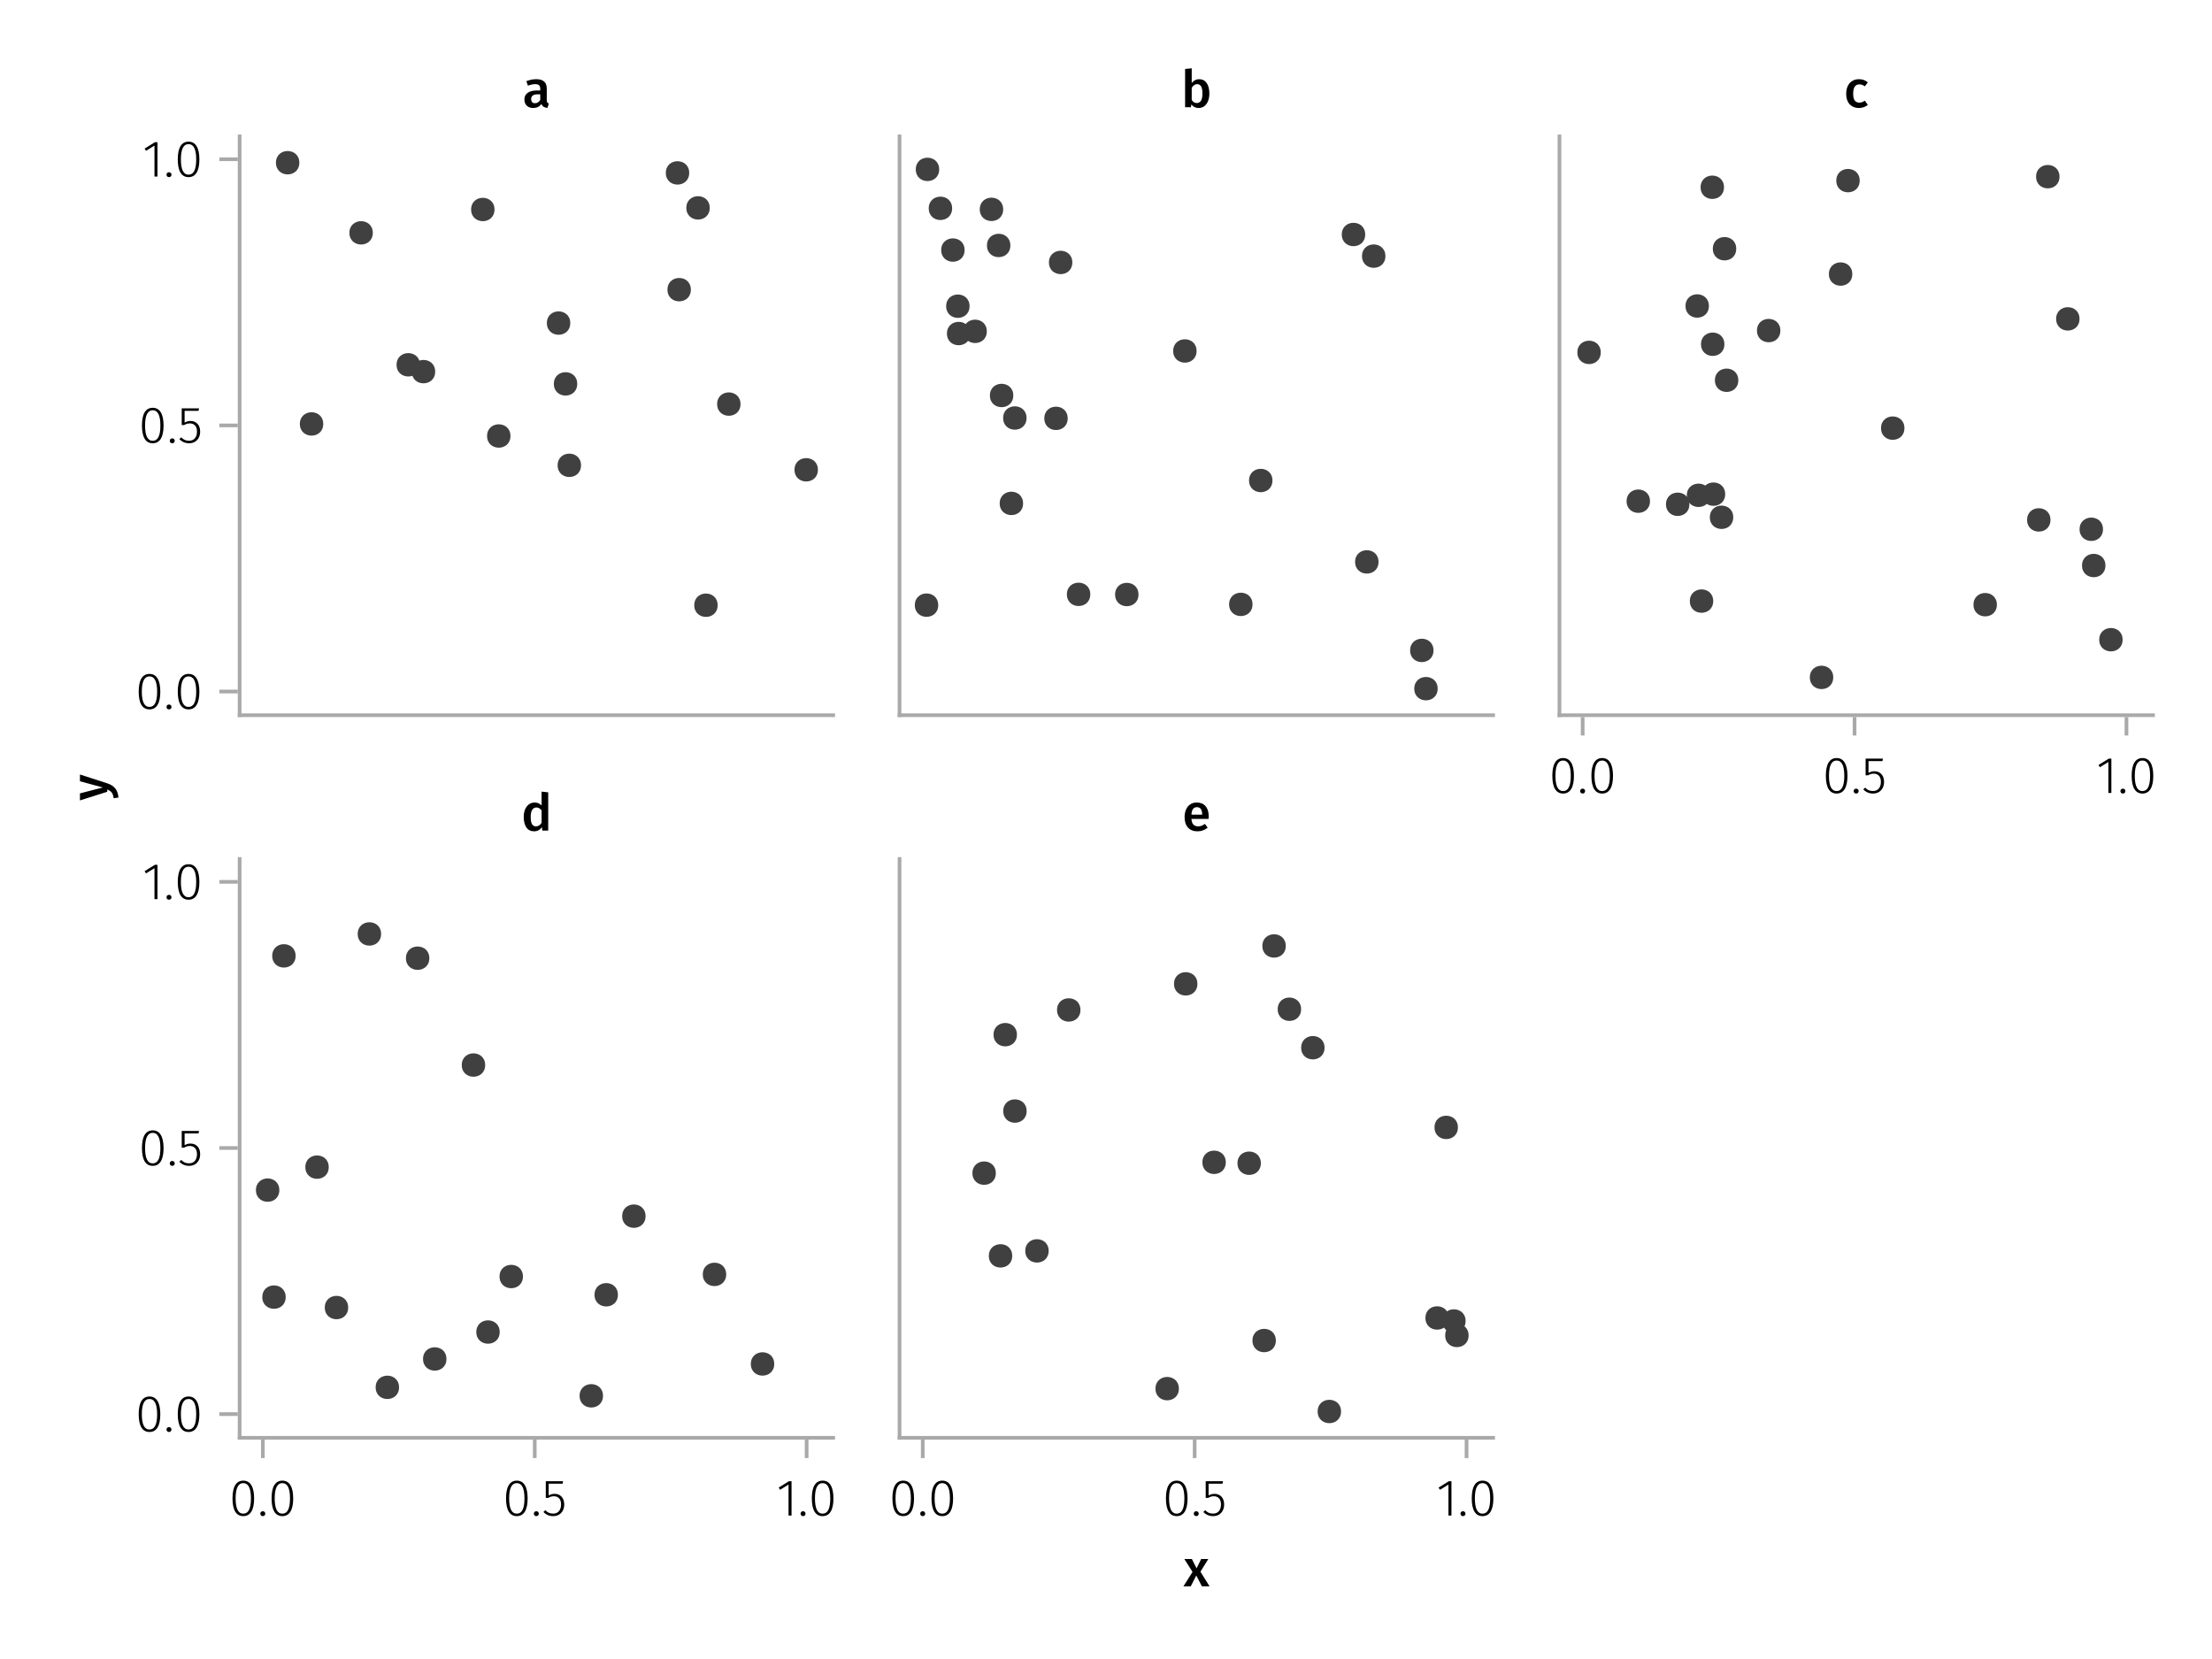 <?xml version="1.0" encoding="UTF-8"?>
<svg xmlns="http://www.w3.org/2000/svg" xmlns:xlink="http://www.w3.org/1999/xlink" width="600" height="450" viewBox="0 0 600 450">
<defs>
<g>
<g id="glyph-0-0-29f3a483">
<path d="M 3.844 -9.469 C 4.812 -9.469 5.539 -9.055 6.031 -8.234 C 6.531 -7.422 6.781 -6.223 6.781 -4.641 C 6.781 -3.078 6.531 -1.883 6.031 -1.062 C 5.531 -0.25 4.801 0.156 3.844 0.156 C 2.883 0.156 2.156 -0.25 1.656 -1.062 C 1.164 -1.883 0.922 -3.082 0.922 -4.656 C 0.922 -6.238 1.164 -7.438 1.656 -8.25 C 2.156 -9.062 2.883 -9.469 3.844 -9.469 Z M 3.844 -8.797 C 2.457 -8.797 1.766 -7.414 1.766 -4.656 C 1.766 -1.895 2.457 -0.516 3.844 -0.516 C 4.531 -0.516 5.047 -0.848 5.391 -1.516 C 5.742 -2.191 5.922 -3.234 5.922 -4.641 C 5.922 -6.055 5.742 -7.102 5.391 -7.781 C 5.047 -8.457 4.531 -8.797 3.844 -8.797 Z M 3.844 -8.797 "/>
</g>
<g id="glyph-0-1-29f3a483">
<path d="M 4.094 -9.312 L 4.094 0 L 3.281 0 L 3.281 -8.406 L 0.984 -6.984 L 0.609 -7.594 L 3.391 -9.312 Z M 4.094 -9.312 "/>
</g>
<g id="glyph-1-0-29f3a483">
<path d="M 1.438 -1.172 C 1.633 -1.172 1.797 -1.109 1.922 -0.984 C 2.047 -0.859 2.109 -0.703 2.109 -0.516 C 2.109 -0.316 2.047 -0.156 1.922 -0.031 C 1.797 0.094 1.633 0.156 1.438 0.156 C 1.25 0.156 1.086 0.094 0.953 -0.031 C 0.828 -0.164 0.766 -0.328 0.766 -0.516 C 0.766 -0.703 0.828 -0.859 0.953 -0.984 C 1.086 -1.109 1.25 -1.172 1.438 -1.172 Z M 1.438 -1.172 "/>
</g>
<g id="glyph-2-0-29f3a483">
<path d="M 3.844 -9.469 C 4.812 -9.469 5.539 -9.055 6.031 -8.234 C 6.531 -7.422 6.781 -6.223 6.781 -4.641 C 6.781 -3.078 6.531 -1.883 6.031 -1.062 C 5.531 -0.25 4.801 0.156 3.844 0.156 C 2.883 0.156 2.156 -0.25 1.656 -1.062 C 1.164 -1.883 0.922 -3.082 0.922 -4.656 C 0.922 -6.238 1.164 -7.438 1.656 -8.25 C 2.156 -9.062 2.883 -9.469 3.844 -9.469 Z M 3.844 -8.797 C 2.457 -8.797 1.766 -7.414 1.766 -4.656 C 1.766 -1.895 2.457 -0.516 3.844 -0.516 C 4.531 -0.516 5.047 -0.848 5.391 -1.516 C 5.742 -2.191 5.922 -3.234 5.922 -4.641 C 5.922 -6.055 5.742 -7.102 5.391 -7.781 C 5.047 -8.457 4.531 -8.797 3.844 -8.797 Z M 3.844 -8.797 "/>
</g>
<g id="glyph-2-1-29f3a483">
<path d="M 5.672 -8.641 L 1.891 -8.641 L 1.891 -5.453 C 2.398 -5.742 2.93 -5.891 3.484 -5.891 C 4.285 -5.891 4.922 -5.629 5.391 -5.109 C 5.867 -4.598 6.109 -3.895 6.109 -3 C 6.109 -2.395 5.984 -1.848 5.734 -1.359 C 5.484 -0.879 5.129 -0.504 4.672 -0.234 C 4.223 0.023 3.703 0.156 3.109 0.156 C 2.066 0.156 1.188 -0.219 0.469 -0.969 L 0.984 -1.453 C 1.273 -1.141 1.586 -0.906 1.922 -0.75 C 2.266 -0.602 2.66 -0.531 3.109 -0.531 C 3.773 -0.531 4.297 -0.75 4.672 -1.188 C 5.055 -1.633 5.25 -2.242 5.25 -3.016 C 5.25 -3.754 5.07 -4.305 4.719 -4.672 C 4.375 -5.047 3.898 -5.234 3.297 -5.234 C 3.004 -5.234 2.742 -5.195 2.516 -5.125 C 2.285 -5.062 2.031 -4.945 1.75 -4.781 L 1.109 -4.781 L 1.109 -9.312 L 5.797 -9.312 Z M 5.672 -8.641 "/>
</g>
<g id="glyph-3-0-29f3a483">
<path d="M 3.844 -9.469 C 4.812 -9.469 5.539 -9.055 6.031 -8.234 C 6.531 -7.422 6.781 -6.223 6.781 -4.641 C 6.781 -3.078 6.531 -1.883 6.031 -1.062 C 5.531 -0.25 4.801 0.156 3.844 0.156 C 2.883 0.156 2.156 -0.25 1.656 -1.062 C 1.164 -1.883 0.922 -3.082 0.922 -4.656 C 0.922 -6.238 1.164 -7.438 1.656 -8.25 C 2.156 -9.062 2.883 -9.469 3.844 -9.469 Z M 3.844 -8.797 C 2.457 -8.797 1.766 -7.414 1.766 -4.656 C 1.766 -1.895 2.457 -0.516 3.844 -0.516 C 4.531 -0.516 5.047 -0.848 5.391 -1.516 C 5.742 -2.191 5.922 -3.234 5.922 -4.641 C 5.922 -6.055 5.742 -7.102 5.391 -7.781 C 5.047 -8.457 4.531 -8.797 3.844 -8.797 Z M 3.844 -8.797 "/>
</g>
<g id="glyph-4-0-29f3a483">
<path d="M 1.438 -1.172 C 1.633 -1.172 1.797 -1.109 1.922 -0.984 C 2.047 -0.859 2.109 -0.703 2.109 -0.516 C 2.109 -0.316 2.047 -0.156 1.922 -0.031 C 1.797 0.094 1.633 0.156 1.438 0.156 C 1.25 0.156 1.086 0.094 0.953 -0.031 C 0.828 -0.164 0.766 -0.328 0.766 -0.516 C 0.766 -0.703 0.828 -0.859 0.953 -0.984 C 1.086 -1.109 1.25 -1.172 1.438 -1.172 Z M 1.438 -1.172 "/>
</g>
<g id="glyph-5-0-29f3a483">
<path d="M 5.672 -8.641 L 1.891 -8.641 L 1.891 -5.453 C 2.398 -5.742 2.93 -5.891 3.484 -5.891 C 4.285 -5.891 4.922 -5.629 5.391 -5.109 C 5.867 -4.598 6.109 -3.895 6.109 -3 C 6.109 -2.395 5.984 -1.848 5.734 -1.359 C 5.484 -0.879 5.129 -0.504 4.672 -0.234 C 4.223 0.023 3.703 0.156 3.109 0.156 C 2.066 0.156 1.188 -0.219 0.469 -0.969 L 0.984 -1.453 C 1.273 -1.141 1.586 -0.906 1.922 -0.75 C 2.266 -0.602 2.66 -0.531 3.109 -0.531 C 3.773 -0.531 4.297 -0.75 4.672 -1.188 C 5.055 -1.633 5.25 -2.242 5.25 -3.016 C 5.25 -3.754 5.07 -4.305 4.719 -4.672 C 4.375 -5.047 3.898 -5.234 3.297 -5.234 C 3.004 -5.234 2.742 -5.195 2.516 -5.125 C 2.285 -5.062 2.031 -4.945 1.75 -4.781 L 1.109 -4.781 L 1.109 -9.312 L 5.797 -9.312 Z M 5.672 -8.641 "/>
</g>
<g id="glyph-6-0-29f3a483">
<path d="M 4.094 -9.312 L 4.094 0 L 3.281 0 L 3.281 -8.406 L 0.984 -6.984 L 0.609 -7.594 L 3.391 -9.312 Z M 4.094 -9.312 "/>
</g>
<g id="glyph-6-1-29f3a483">
<path d="M 1.438 -1.172 C 1.633 -1.172 1.797 -1.109 1.922 -0.984 C 2.047 -0.859 2.109 -0.703 2.109 -0.516 C 2.109 -0.316 2.047 -0.156 1.922 -0.031 C 1.797 0.094 1.633 0.156 1.438 0.156 C 1.25 0.156 1.086 0.094 0.953 -0.031 C 0.828 -0.164 0.766 -0.328 0.766 -0.516 C 0.766 -0.703 0.828 -0.859 0.953 -0.984 C 1.086 -1.109 1.25 -1.172 1.438 -1.172 Z M 1.438 -1.172 "/>
</g>
<g id="glyph-7-0-29f3a483">
<path d="M 3.844 -9.469 C 4.812 -9.469 5.539 -9.055 6.031 -8.234 C 6.531 -7.422 6.781 -6.223 6.781 -4.641 C 6.781 -3.078 6.531 -1.883 6.031 -1.062 C 5.531 -0.25 4.801 0.156 3.844 0.156 C 2.883 0.156 2.156 -0.25 1.656 -1.062 C 1.164 -1.883 0.922 -3.082 0.922 -4.656 C 0.922 -6.238 1.164 -7.438 1.656 -8.25 C 2.156 -9.062 2.883 -9.469 3.844 -9.469 Z M 3.844 -8.797 C 2.457 -8.797 1.766 -7.414 1.766 -4.656 C 1.766 -1.895 2.457 -0.516 3.844 -0.516 C 4.531 -0.516 5.047 -0.848 5.391 -1.516 C 5.742 -2.191 5.922 -3.234 5.922 -4.641 C 5.922 -6.055 5.742 -7.102 5.391 -7.781 C 5.047 -8.457 4.531 -8.797 3.844 -8.797 Z M 3.844 -8.797 "/>
</g>
<g id="glyph-8-0-29f3a483">
<path d="M 3.844 -9.469 C 4.812 -9.469 5.539 -9.055 6.031 -8.234 C 6.531 -7.422 6.781 -6.223 6.781 -4.641 C 6.781 -3.078 6.531 -1.883 6.031 -1.062 C 5.531 -0.25 4.801 0.156 3.844 0.156 C 2.883 0.156 2.156 -0.25 1.656 -1.062 C 1.164 -1.883 0.922 -3.082 0.922 -4.656 C 0.922 -6.238 1.164 -7.438 1.656 -8.25 C 2.156 -9.062 2.883 -9.469 3.844 -9.469 Z M 3.844 -8.797 C 2.457 -8.797 1.766 -7.414 1.766 -4.656 C 1.766 -1.895 2.457 -0.516 3.844 -0.516 C 4.531 -0.516 5.047 -0.848 5.391 -1.516 C 5.742 -2.191 5.922 -3.234 5.922 -4.641 C 5.922 -6.055 5.742 -7.102 5.391 -7.781 C 5.047 -8.457 4.531 -8.797 3.844 -8.797 Z M 3.844 -8.797 "/>
</g>
<g id="glyph-8-1-29f3a483">
<path d="M 1.438 -1.172 C 1.633 -1.172 1.797 -1.109 1.922 -0.984 C 2.047 -0.859 2.109 -0.703 2.109 -0.516 C 2.109 -0.316 2.047 -0.156 1.922 -0.031 C 1.797 0.094 1.633 0.156 1.438 0.156 C 1.25 0.156 1.086 0.094 0.953 -0.031 C 0.828 -0.164 0.766 -0.328 0.766 -0.516 C 0.766 -0.703 0.828 -0.859 0.953 -0.984 C 1.086 -1.109 1.25 -1.172 1.438 -1.172 Z M 1.438 -1.172 "/>
</g>
<g id="glyph-9-0-29f3a483">
<path d="M 3.844 -9.469 C 4.812 -9.469 5.539 -9.055 6.031 -8.234 C 6.531 -7.422 6.781 -6.223 6.781 -4.641 C 6.781 -3.078 6.531 -1.883 6.031 -1.062 C 5.531 -0.25 4.801 0.156 3.844 0.156 C 2.883 0.156 2.156 -0.25 1.656 -1.062 C 1.164 -1.883 0.922 -3.082 0.922 -4.656 C 0.922 -6.238 1.164 -7.438 1.656 -8.25 C 2.156 -9.062 2.883 -9.469 3.844 -9.469 Z M 3.844 -8.797 C 2.457 -8.797 1.766 -7.414 1.766 -4.656 C 1.766 -1.895 2.457 -0.516 3.844 -0.516 C 4.531 -0.516 5.047 -0.848 5.391 -1.516 C 5.742 -2.191 5.922 -3.234 5.922 -4.641 C 5.922 -6.055 5.742 -7.102 5.391 -7.781 C 5.047 -8.457 4.531 -8.797 3.844 -8.797 Z M 3.844 -8.797 "/>
</g>
<g id="glyph-9-1-29f3a483">
<path d="M 1.438 -1.172 C 1.633 -1.172 1.797 -1.109 1.922 -0.984 C 2.047 -0.859 2.109 -0.703 2.109 -0.516 C 2.109 -0.316 2.047 -0.156 1.922 -0.031 C 1.797 0.094 1.633 0.156 1.438 0.156 C 1.25 0.156 1.086 0.094 0.953 -0.031 C 0.828 -0.164 0.766 -0.328 0.766 -0.516 C 0.766 -0.703 0.828 -0.859 0.953 -0.984 C 1.086 -1.109 1.25 -1.172 1.438 -1.172 Z M 1.438 -1.172 "/>
</g>
<g id="glyph-10-0-29f3a483">
<path d="M 5.672 -8.641 L 1.891 -8.641 L 1.891 -5.453 C 2.398 -5.742 2.93 -5.891 3.484 -5.891 C 4.285 -5.891 4.922 -5.629 5.391 -5.109 C 5.867 -4.598 6.109 -3.895 6.109 -3 C 6.109 -2.395 5.984 -1.848 5.734 -1.359 C 5.484 -0.879 5.129 -0.504 4.672 -0.234 C 4.223 0.023 3.703 0.156 3.109 0.156 C 2.066 0.156 1.188 -0.219 0.469 -0.969 L 0.984 -1.453 C 1.273 -1.141 1.586 -0.906 1.922 -0.75 C 2.266 -0.602 2.66 -0.531 3.109 -0.531 C 3.773 -0.531 4.297 -0.75 4.672 -1.188 C 5.055 -1.633 5.25 -2.242 5.25 -3.016 C 5.25 -3.754 5.07 -4.305 4.719 -4.672 C 4.375 -5.047 3.898 -5.234 3.297 -5.234 C 3.004 -5.234 2.742 -5.195 2.516 -5.125 C 2.285 -5.062 2.031 -4.945 1.75 -4.781 L 1.109 -4.781 L 1.109 -9.312 L 5.797 -9.312 Z M 5.672 -8.641 "/>
</g>
<g id="glyph-10-1-29f3a483">
<path d="M 1.438 -1.172 C 1.633 -1.172 1.797 -1.109 1.922 -0.984 C 2.047 -0.859 2.109 -0.703 2.109 -0.516 C 2.109 -0.316 2.047 -0.156 1.922 -0.031 C 1.797 0.094 1.633 0.156 1.438 0.156 C 1.25 0.156 1.086 0.094 0.953 -0.031 C 0.828 -0.164 0.766 -0.328 0.766 -0.516 C 0.766 -0.703 0.828 -0.859 0.953 -0.984 C 1.086 -1.109 1.25 -1.172 1.438 -1.172 Z M 1.438 -1.172 "/>
</g>
<g id="glyph-10-2-29f3a483">
<path d="M 3.844 -9.469 C 4.812 -9.469 5.539 -9.055 6.031 -8.234 C 6.531 -7.422 6.781 -6.223 6.781 -4.641 C 6.781 -3.078 6.531 -1.883 6.031 -1.062 C 5.531 -0.25 4.801 0.156 3.844 0.156 C 2.883 0.156 2.156 -0.25 1.656 -1.062 C 1.164 -1.883 0.922 -3.082 0.922 -4.656 C 0.922 -6.238 1.164 -7.438 1.656 -8.25 C 2.156 -9.062 2.883 -9.469 3.844 -9.469 Z M 3.844 -8.797 C 2.457 -8.797 1.766 -7.414 1.766 -4.656 C 1.766 -1.895 2.457 -0.516 3.844 -0.516 C 4.531 -0.516 5.047 -0.848 5.391 -1.516 C 5.742 -2.191 5.922 -3.234 5.922 -4.641 C 5.922 -6.055 5.742 -7.102 5.391 -7.781 C 5.047 -8.457 4.531 -8.797 3.844 -8.797 Z M 3.844 -8.797 "/>
</g>
<g id="glyph-10-3-29f3a483">
<path d="M 4.094 -9.312 L 4.094 0 L 3.281 0 L 3.281 -8.406 L 0.984 -6.984 L 0.609 -7.594 L 3.391 -9.312 Z M 4.094 -9.312 "/>
</g>
<g id="glyph-11-0-29f3a483">
<path d="M 4.094 -9.312 L 4.094 0 L 3.281 0 L 3.281 -8.406 L 0.984 -6.984 L 0.609 -7.594 L 3.391 -9.312 Z M 4.094 -9.312 "/>
</g>
<g id="glyph-11-1-29f3a483">
<path d="M 1.438 -1.172 C 1.633 -1.172 1.797 -1.109 1.922 -0.984 C 2.047 -0.859 2.109 -0.703 2.109 -0.516 C 2.109 -0.316 2.047 -0.156 1.922 -0.031 C 1.797 0.094 1.633 0.156 1.438 0.156 C 1.25 0.156 1.086 0.094 0.953 -0.031 C 0.828 -0.164 0.766 -0.328 0.766 -0.516 C 0.766 -0.703 0.828 -0.859 0.953 -0.984 C 1.086 -1.109 1.25 -1.172 1.438 -1.172 Z M 1.438 -1.172 "/>
</g>
<g id="glyph-12-0-29f3a483">
<path d="M 3.844 -9.469 C 4.812 -9.469 5.539 -9.055 6.031 -8.234 C 6.531 -7.422 6.781 -6.223 6.781 -4.641 C 6.781 -3.078 6.531 -1.883 6.031 -1.062 C 5.531 -0.25 4.801 0.156 3.844 0.156 C 2.883 0.156 2.156 -0.25 1.656 -1.062 C 1.164 -1.883 0.922 -3.082 0.922 -4.656 C 0.922 -6.238 1.164 -7.438 1.656 -8.25 C 2.156 -9.062 2.883 -9.469 3.844 -9.469 Z M 3.844 -8.797 C 2.457 -8.797 1.766 -7.414 1.766 -4.656 C 1.766 -1.895 2.457 -0.516 3.844 -0.516 C 4.531 -0.516 5.047 -0.848 5.391 -1.516 C 5.742 -2.191 5.922 -3.234 5.922 -4.641 C 5.922 -6.055 5.742 -7.102 5.391 -7.781 C 5.047 -8.457 4.531 -8.797 3.844 -8.797 Z M 3.844 -8.797 "/>
</g>
<g id="glyph-13-0-29f3a483">
<path d="M 1.438 -1.172 C 1.633 -1.172 1.797 -1.109 1.922 -0.984 C 2.047 -0.859 2.109 -0.703 2.109 -0.516 C 2.109 -0.316 2.047 -0.156 1.922 -0.031 C 1.797 0.094 1.633 0.156 1.438 0.156 C 1.25 0.156 1.086 0.094 0.953 -0.031 C 0.828 -0.164 0.766 -0.328 0.766 -0.516 C 0.766 -0.703 0.828 -0.859 0.953 -0.984 C 1.086 -1.109 1.25 -1.172 1.438 -1.172 Z M 1.438 -1.172 "/>
</g>
<g id="glyph-13-1-29f3a483">
<path d="M 5.672 -8.641 L 1.891 -8.641 L 1.891 -5.453 C 2.398 -5.742 2.93 -5.891 3.484 -5.891 C 4.285 -5.891 4.922 -5.629 5.391 -5.109 C 5.867 -4.598 6.109 -3.895 6.109 -3 C 6.109 -2.395 5.984 -1.848 5.734 -1.359 C 5.484 -0.879 5.129 -0.504 4.672 -0.234 C 4.223 0.023 3.703 0.156 3.109 0.156 C 2.066 0.156 1.188 -0.219 0.469 -0.969 L 0.984 -1.453 C 1.273 -1.141 1.586 -0.906 1.922 -0.75 C 2.266 -0.602 2.66 -0.531 3.109 -0.531 C 3.773 -0.531 4.297 -0.75 4.672 -1.188 C 5.055 -1.633 5.25 -2.242 5.25 -3.016 C 5.25 -3.754 5.07 -4.305 4.719 -4.672 C 4.375 -5.047 3.898 -5.234 3.297 -5.234 C 3.004 -5.234 2.742 -5.195 2.516 -5.125 C 2.285 -5.062 2.031 -4.945 1.75 -4.781 L 1.109 -4.781 L 1.109 -9.312 L 5.797 -9.312 Z M 5.672 -8.641 "/>
</g>
<g id="glyph-14-0-29f3a483">
<path d="M 3.844 -9.469 C 4.812 -9.469 5.539 -9.055 6.031 -8.234 C 6.531 -7.422 6.781 -6.223 6.781 -4.641 C 6.781 -3.078 6.531 -1.883 6.031 -1.062 C 5.531 -0.25 4.801 0.156 3.844 0.156 C 2.883 0.156 2.156 -0.25 1.656 -1.062 C 1.164 -1.883 0.922 -3.082 0.922 -4.656 C 0.922 -6.238 1.164 -7.438 1.656 -8.25 C 2.156 -9.062 2.883 -9.469 3.844 -9.469 Z M 3.844 -8.797 C 2.457 -8.797 1.766 -7.414 1.766 -4.656 C 1.766 -1.895 2.457 -0.516 3.844 -0.516 C 4.531 -0.516 5.047 -0.848 5.391 -1.516 C 5.742 -2.191 5.922 -3.234 5.922 -4.641 C 5.922 -6.055 5.742 -7.102 5.391 -7.781 C 5.047 -8.457 4.531 -8.797 3.844 -8.797 Z M 3.844 -8.797 "/>
</g>
<g id="glyph-14-1-29f3a483">
<path d="M 4.094 -9.312 L 4.094 0 L 3.281 0 L 3.281 -8.406 L 0.984 -6.984 L 0.609 -7.594 L 3.391 -9.312 Z M 4.094 -9.312 "/>
</g>
<g id="glyph-14-2-29f3a483">
<path d="M 1.438 -1.172 C 1.633 -1.172 1.797 -1.109 1.922 -0.984 C 2.047 -0.859 2.109 -0.703 2.109 -0.516 C 2.109 -0.316 2.047 -0.156 1.922 -0.031 C 1.797 0.094 1.633 0.156 1.438 0.156 C 1.25 0.156 1.086 0.094 0.953 -0.031 C 0.828 -0.164 0.766 -0.328 0.766 -0.516 C 0.766 -0.703 0.828 -0.859 0.953 -0.984 C 1.086 -1.109 1.25 -1.172 1.438 -1.172 Z M 1.438 -1.172 "/>
</g>
<g id="glyph-15-0-29f3a483">
<path d="M 1.438 -1.172 C 1.633 -1.172 1.797 -1.109 1.922 -0.984 C 2.047 -0.859 2.109 -0.703 2.109 -0.516 C 2.109 -0.316 2.047 -0.156 1.922 -0.031 C 1.797 0.094 1.633 0.156 1.438 0.156 C 1.25 0.156 1.086 0.094 0.953 -0.031 C 0.828 -0.164 0.766 -0.328 0.766 -0.516 C 0.766 -0.703 0.828 -0.859 0.953 -0.984 C 1.086 -1.109 1.25 -1.172 1.438 -1.172 Z M 1.438 -1.172 "/>
</g>
<g id="glyph-16-0-29f3a483">
<path d="M 6.547 -1.953 C 6.547 -1.672 6.586 -1.461 6.672 -1.328 C 6.766 -1.191 6.91 -1.086 7.109 -1.016 L 6.734 0.188 C 6.316 0.145 5.973 0.039 5.703 -0.125 C 5.441 -0.289 5.238 -0.547 5.094 -0.891 C 4.844 -0.523 4.523 -0.25 4.141 -0.062 C 3.766 0.113 3.348 0.203 2.891 0.203 C 2.148 0.203 1.562 -0.004 1.125 -0.422 C 0.695 -0.836 0.484 -1.391 0.484 -2.078 C 0.484 -2.879 0.773 -3.488 1.359 -3.906 C 1.941 -4.332 2.773 -4.547 3.859 -4.547 L 4.781 -4.547 L 4.781 -4.969 C 4.781 -5.445 4.672 -5.781 4.453 -5.969 C 4.234 -6.164 3.883 -6.266 3.406 -6.266 C 2.863 -6.266 2.207 -6.129 1.438 -5.859 L 1.016 -7.078 C 1.941 -7.43 2.836 -7.609 3.703 -7.609 C 5.598 -7.609 6.547 -6.758 6.547 -5.062 Z M 3.359 -1.094 C 3.961 -1.094 4.438 -1.395 4.781 -2 L 4.781 -3.5 L 4.047 -3.5 C 2.891 -3.5 2.312 -3.07 2.312 -2.219 C 2.312 -1.863 2.398 -1.586 2.578 -1.391 C 2.754 -1.191 3.016 -1.094 3.359 -1.094 Z M 3.359 -1.094 "/>
</g>
<g id="glyph-16-1-29f3a483">
<path d="M 4.906 -7.609 C 5.77 -7.609 6.441 -7.266 6.922 -6.578 C 7.41 -5.898 7.656 -4.941 7.656 -3.703 C 7.656 -2.941 7.535 -2.266 7.297 -1.672 C 7.055 -1.078 6.719 -0.613 6.281 -0.281 C 5.844 0.039 5.328 0.203 4.734 0.203 C 4.328 0.203 3.957 0.117 3.625 -0.047 C 3.301 -0.211 3.016 -0.445 2.766 -0.75 L 2.656 0 L 1.078 0 L 1.078 -10.375 L 2.875 -10.562 L 2.875 -6.562 C 3.113 -6.895 3.406 -7.148 3.75 -7.328 C 4.102 -7.516 4.488 -7.609 4.906 -7.609 Z M 4.234 -1.141 C 4.723 -1.141 5.102 -1.344 5.375 -1.75 C 5.645 -2.164 5.781 -2.816 5.781 -3.703 C 5.781 -4.641 5.656 -5.301 5.406 -5.688 C 5.156 -6.07 4.801 -6.266 4.344 -6.266 C 3.77 -6.266 3.281 -5.93 2.875 -5.266 L 2.875 -1.984 C 3.031 -1.711 3.227 -1.504 3.469 -1.359 C 3.707 -1.211 3.961 -1.141 4.234 -1.141 Z M 4.234 -1.141 "/>
</g>
<g id="glyph-17-0-29f3a483">
<path d="M 4.062 -7.609 C 4.539 -7.609 4.973 -7.539 5.359 -7.406 C 5.754 -7.27 6.125 -7.051 6.469 -6.75 L 5.672 -5.672 C 5.422 -5.859 5.176 -5.992 4.938 -6.078 C 4.707 -6.16 4.453 -6.203 4.172 -6.203 C 3.055 -6.203 2.5 -5.359 2.5 -3.672 C 2.5 -2.805 2.645 -2.188 2.938 -1.812 C 3.227 -1.438 3.641 -1.25 4.172 -1.25 C 4.43 -1.25 4.672 -1.289 4.891 -1.375 C 5.109 -1.457 5.367 -1.594 5.672 -1.781 L 6.469 -0.641 C 5.77 -0.078 4.973 0.203 4.078 0.203 C 3.367 0.203 2.75 0.047 2.219 -0.266 C 1.695 -0.578 1.297 -1.02 1.016 -1.594 C 0.742 -2.176 0.609 -2.859 0.609 -3.641 C 0.609 -4.422 0.742 -5.113 1.016 -5.719 C 1.297 -6.32 1.695 -6.785 2.219 -7.109 C 2.75 -7.441 3.363 -7.609 4.062 -7.609 Z M 4.062 -7.609 "/>
</g>
<g id="glyph-18-0-29f3a483">
<path d="M 7.312 -10.375 L 7.312 0 L 5.719 0 L 5.594 -0.938 C 5.363 -0.582 5.066 -0.301 4.703 -0.094 C 4.348 0.102 3.941 0.203 3.484 0.203 C 2.578 0.203 1.879 -0.145 1.391 -0.844 C 0.91 -1.539 0.672 -2.492 0.672 -3.703 C 0.672 -4.453 0.789 -5.125 1.031 -5.719 C 1.281 -6.312 1.629 -6.773 2.078 -7.109 C 2.535 -7.441 3.062 -7.609 3.656 -7.609 C 4.363 -7.609 4.984 -7.344 5.516 -6.812 L 5.516 -10.562 Z M 3.984 -1.141 C 4.305 -1.141 4.586 -1.219 4.828 -1.375 C 5.066 -1.531 5.297 -1.77 5.516 -2.094 L 5.516 -5.484 C 5.297 -5.742 5.078 -5.938 4.859 -6.062 C 4.641 -6.195 4.391 -6.266 4.109 -6.266 C 3.629 -6.266 3.25 -6.051 2.969 -5.625 C 2.695 -5.207 2.562 -4.566 2.562 -3.703 C 2.562 -2.797 2.68 -2.141 2.922 -1.734 C 3.172 -1.336 3.523 -1.141 3.984 -1.141 Z M 3.984 -1.141 "/>
</g>
<g id="glyph-19-0-29f3a483">
<path d="M 7.156 -3.875 C 7.156 -3.781 7.141 -3.539 7.109 -3.156 L 2.469 -3.156 C 2.52 -2.438 2.703 -1.922 3.016 -1.609 C 3.336 -1.297 3.758 -1.141 4.281 -1.141 C 4.613 -1.141 4.922 -1.191 5.203 -1.297 C 5.492 -1.41 5.801 -1.582 6.125 -1.812 L 6.875 -0.781 C 6.051 -0.125 5.133 0.203 4.125 0.203 C 3 0.203 2.129 -0.141 1.516 -0.828 C 0.91 -1.516 0.609 -2.457 0.609 -3.656 C 0.609 -4.406 0.738 -5.082 1 -5.688 C 1.258 -6.289 1.633 -6.758 2.125 -7.094 C 2.625 -7.438 3.211 -7.609 3.891 -7.609 C 4.93 -7.609 5.734 -7.281 6.297 -6.625 C 6.867 -5.969 7.156 -5.051 7.156 -3.875 Z M 5.375 -4.391 C 5.375 -5.691 4.895 -6.344 3.938 -6.344 C 3.5 -6.344 3.156 -6.18 2.906 -5.859 C 2.656 -5.535 2.508 -5.02 2.469 -4.312 L 5.375 -4.312 Z M 5.375 -4.391 "/>
</g>
<g id="glyph-20-0-29f3a483">
<path d="M 0.031 -4.656 C 0.945 -4.363 1.656 -3.91 2.156 -3.297 C 2.664 -2.691 2.961 -1.863 3.047 -0.812 L 1.75 -0.625 C 1.676 -1.113 1.57 -1.504 1.438 -1.797 C 1.301 -2.086 1.117 -2.32 0.891 -2.5 C 0.672 -2.676 0.375 -2.844 0 -3 L 0 -2.375 L -7.406 -0.031 L -7.406 -1.938 L -1.188 -3.547 L -7.406 -5.219 L -7.406 -7.062 Z M 0.031 -4.656 "/>
</g>
<g id="glyph-21-0-29f3a483">
<path d="M 4.562 -3.969 L 7.047 0 L 4.969 0 L 3.438 -2.938 L 1.938 0 L -0.047 0 L 2.422 -3.906 L 0.203 -7.406 L 2.25 -7.406 L 3.516 -4.891 L 4.766 -7.406 L 6.703 -7.406 Z M 4.562 -3.969 "/>
</g>
</g>
</defs>
<rect x="-60" y="-45" width="720" height="540" fill="rgb(100%, 100%, 100%)" fill-opacity="1"/>
<path fill-rule="nonzero" fill="rgb(100%, 100%, 100%)" fill-opacity="1" d="M 65 194 L 226 194 L 226 37 L 65 37 Z M 65 194 "/>
<path fill-rule="nonzero" fill="rgb(100%, 100%, 100%)" fill-opacity="1" d="M 65 390 L 226 390 L 226 233 L 65 233 Z M 65 390 "/>
<path fill-rule="nonzero" fill="rgb(100%, 100%, 100%)" fill-opacity="1" d="M 244 194 L 405 194 L 405 37 L 244 37 Z M 244 194 "/>
<path fill-rule="nonzero" fill="rgb(100%, 100%, 100%)" fill-opacity="1" d="M 244 390 L 405 390 L 405 233 L 244 233 Z M 244 390 "/>
<path fill-rule="nonzero" fill="rgb(100%, 100%, 100%)" fill-opacity="1" d="M 423 194 L 584 194 L 584 37 L 423 37 Z M 423 194 "/>
<g fill="rgb(0%, 0%, 0%)" fill-opacity="1">
<use xlink:href="#glyph-0-0-29f3a483" x="36.702" y="192.267"/>
</g>
<g fill="rgb(0%, 0%, 0%)" fill-opacity="1">
<use xlink:href="#glyph-1-0-29f3a483" x="44.402" y="192.267"/>
</g>
<g fill="rgb(0%, 0%, 0%)" fill-opacity="1">
<use xlink:href="#glyph-2-0-29f3a483" x="47.3" y="192.267"/>
</g>
<g fill="rgb(0%, 0%, 0%)" fill-opacity="1">
<use xlink:href="#glyph-3-0-29f3a483" x="37.584" y="120.079"/>
</g>
<g fill="rgb(0%, 0%, 0%)" fill-opacity="1">
<use xlink:href="#glyph-4-0-29f3a483" x="45.284" y="120.079"/>
</g>
<g fill="rgb(0%, 0%, 0%)" fill-opacity="1">
<use xlink:href="#glyph-5-0-29f3a483" x="48.182" y="120.079"/>
</g>
<g fill="rgb(0%, 0%, 0%)" fill-opacity="1">
<use xlink:href="#glyph-6-0-29f3a483" x="38.62" y="47.892"/>
</g>
<g fill="rgb(0%, 0%, 0%)" fill-opacity="1">
<use xlink:href="#glyph-6-1-29f3a483" x="44.402" y="47.892"/>
</g>
<g fill="rgb(0%, 0%, 0%)" fill-opacity="1">
<use xlink:href="#glyph-7-0-29f3a483" x="47.3" y="47.892"/>
</g>
<path fill-rule="nonzero" fill="rgb(25.098%, 25.098%, 25.098%)" fill-opacity="1" d="M 87.68 114.992 C 87.68 110.762 81.336 110.762 81.336 114.992 C 81.336 119.223 87.68 119.223 87.68 114.992 Z M 87.68 114.992 "/>
<path fill-rule="nonzero" fill="rgb(25.098%, 25.098%, 25.098%)" fill-opacity="1" d="M 81.195 44.137 C 81.195 39.906 74.848 39.906 74.848 44.137 C 74.848 48.367 81.195 48.367 81.195 44.137 Z M 81.195 44.137 "/>
<path fill-rule="nonzero" fill="rgb(25.098%, 25.098%, 25.098%)" fill-opacity="1" d="M 194.66 164.164 C 194.66 159.934 188.316 159.934 188.316 164.164 C 188.316 168.395 194.66 168.395 194.66 164.164 Z M 194.66 164.164 "/>
<path fill-rule="nonzero" fill="rgb(25.098%, 25.098%, 25.098%)" fill-opacity="1" d="M 187.395 78.57 C 187.395 74.344 181.047 74.344 181.047 78.57 C 181.047 82.801 187.395 82.801 187.395 78.57 Z M 187.395 78.57 "/>
<path fill-rule="nonzero" fill="rgb(25.098%, 25.098%, 25.098%)" fill-opacity="1" d="M 154.684 87.633 C 154.684 83.402 148.336 83.402 148.336 87.633 C 148.336 91.863 154.684 91.863 154.684 87.633 Z M 154.684 87.633 "/>
<path fill-rule="nonzero" fill="rgb(25.098%, 25.098%, 25.098%)" fill-opacity="1" d="M 221.855 127.43 C 221.855 123.199 215.508 123.199 215.508 127.43 C 215.508 131.66 221.855 131.66 221.855 127.43 Z M 221.855 127.43 "/>
<path fill-rule="nonzero" fill="rgb(25.098%, 25.098%, 25.098%)" fill-opacity="1" d="M 134.133 56.824 C 134.133 52.594 127.789 52.594 127.789 56.824 C 127.789 61.055 134.133 61.055 134.133 56.824 Z M 134.133 56.824 "/>
<path fill-rule="nonzero" fill="rgb(25.098%, 25.098%, 25.098%)" fill-opacity="1" d="M 101.121 63.16 C 101.121 58.93 94.777 58.93 94.777 63.16 C 94.777 67.387 101.121 67.387 101.121 63.16 Z M 101.121 63.16 "/>
<path fill-rule="nonzero" fill="rgb(25.098%, 25.098%, 25.098%)" fill-opacity="1" d="M 200.863 109.609 C 200.863 105.379 194.52 105.379 194.52 109.609 C 194.52 113.84 200.863 113.84 200.863 109.609 Z M 200.863 109.609 "/>
<path fill-rule="nonzero" fill="rgb(25.098%, 25.098%, 25.098%)" fill-opacity="1" d="M 118.043 100.805 C 118.043 96.574 111.699 96.574 111.699 100.805 C 111.699 105.035 118.043 105.035 118.043 100.805 Z M 118.043 100.805 "/>
<path fill-rule="nonzero" fill="rgb(25.098%, 25.098%, 25.098%)" fill-opacity="1" d="M 138.461 118.266 C 138.461 114.035 132.117 114.035 132.117 118.266 C 132.117 122.492 138.461 122.492 138.461 118.266 Z M 138.461 118.266 "/>
<path fill-rule="nonzero" fill="rgb(25.098%, 25.098%, 25.098%)" fill-opacity="1" d="M 192.512 56.387 C 192.512 52.156 186.168 52.156 186.168 56.387 C 186.168 60.617 192.512 60.617 192.512 56.387 Z M 192.512 56.387 "/>
<path fill-rule="nonzero" fill="rgb(25.098%, 25.098%, 25.098%)" fill-opacity="1" d="M 113.918 98.949 C 113.918 94.719 107.57 94.719 107.57 98.949 C 107.57 103.18 113.918 103.18 113.918 98.949 Z M 113.918 98.949 "/>
<path fill-rule="nonzero" fill="rgb(25.098%, 25.098%, 25.098%)" fill-opacity="1" d="M 156.574 104.125 C 156.574 99.895 150.23 99.895 150.23 104.125 C 150.23 108.355 156.574 108.355 156.574 104.125 Z M 156.574 104.125 "/>
<path fill-rule="nonzero" fill="rgb(25.098%, 25.098%, 25.098%)" fill-opacity="1" d="M 186.945 46.898 C 186.945 42.672 180.602 42.672 180.602 46.898 C 180.602 51.129 186.945 51.129 186.945 46.898 Z M 186.945 46.898 "/>
<path fill-rule="nonzero" fill="rgb(25.098%, 25.098%, 25.098%)" fill-opacity="1" d="M 157.598 126.219 C 157.598 121.988 151.254 121.988 151.254 126.219 C 151.254 130.445 157.598 130.445 157.598 126.219 Z M 157.598 126.219 "/>
<g fill="rgb(0%, 0%, 0%)" fill-opacity="1">
<use xlink:href="#glyph-8-0-29f3a483" x="62.146" y="411.09"/>
</g>
<g fill="rgb(0%, 0%, 0%)" fill-opacity="1">
<use xlink:href="#glyph-8-1-29f3a483" x="69.846" y="411.09"/>
</g>
<g fill="rgb(0%, 0%, 0%)" fill-opacity="1">
<use xlink:href="#glyph-8-0-29f3a483" x="72.744" y="411.09"/>
</g>
<g fill="rgb(0%, 0%, 0%)" fill-opacity="1">
<use xlink:href="#glyph-9-0-29f3a483" x="136.339" y="411.09"/>
</g>
<g fill="rgb(0%, 0%, 0%)" fill-opacity="1">
<use xlink:href="#glyph-9-1-29f3a483" x="144.039" y="411.09"/>
</g>
<g fill="rgb(0%, 0%, 0%)" fill-opacity="1">
<use xlink:href="#glyph-10-0-29f3a483" x="146.937" y="411.09"/>
</g>
<g fill="rgb(0%, 0%, 0%)" fill-opacity="1">
<use xlink:href="#glyph-0-1-29f3a483" x="210.609" y="411.09"/>
</g>
<g fill="rgb(0%, 0%, 0%)" fill-opacity="1">
<use xlink:href="#glyph-10-1-29f3a483" x="216.391" y="411.09"/>
</g>
<g fill="rgb(0%, 0%, 0%)" fill-opacity="1">
<use xlink:href="#glyph-9-0-29f3a483" x="219.288" y="411.09"/>
</g>
<g fill="rgb(0%, 0%, 0%)" fill-opacity="1">
<use xlink:href="#glyph-0-0-29f3a483" x="36.702" y="388.267"/>
</g>
<g fill="rgb(0%, 0%, 0%)" fill-opacity="1">
<use xlink:href="#glyph-1-0-29f3a483" x="44.402" y="388.267"/>
</g>
<g fill="rgb(0%, 0%, 0%)" fill-opacity="1">
<use xlink:href="#glyph-2-0-29f3a483" x="47.3" y="388.267"/>
</g>
<g fill="rgb(0%, 0%, 0%)" fill-opacity="1">
<use xlink:href="#glyph-0-0-29f3a483" x="37.584" y="316.079"/>
</g>
<g fill="rgb(0%, 0%, 0%)" fill-opacity="1">
<use xlink:href="#glyph-1-0-29f3a483" x="45.284" y="316.079"/>
</g>
<g fill="rgb(0%, 0%, 0%)" fill-opacity="1">
<use xlink:href="#glyph-2-1-29f3a483" x="48.182" y="316.079"/>
</g>
<g fill="rgb(0%, 0%, 0%)" fill-opacity="1">
<use xlink:href="#glyph-11-0-29f3a483" x="38.62" y="243.892"/>
</g>
<g fill="rgb(0%, 0%, 0%)" fill-opacity="1">
<use xlink:href="#glyph-11-1-29f3a483" x="44.402" y="243.892"/>
</g>
<g fill="rgb(0%, 0%, 0%)" fill-opacity="1">
<use xlink:href="#glyph-12-0-29f3a483" x="47.3" y="243.892"/>
</g>
<path fill-rule="nonzero" fill="rgb(25.098%, 25.098%, 25.098%)" fill-opacity="1" d="M 89.168 316.582 C 89.168 312.352 82.824 312.352 82.824 316.582 C 82.824 320.812 89.168 320.812 89.168 316.582 Z M 89.168 316.582 "/>
<path fill-rule="nonzero" fill="rgb(25.098%, 25.098%, 25.098%)" fill-opacity="1" d="M 121.098 368.613 C 121.098 364.383 114.75 364.383 114.75 368.613 C 114.75 372.844 121.098 372.844 121.098 368.613 Z M 121.098 368.613 "/>
<path fill-rule="nonzero" fill="rgb(25.098%, 25.098%, 25.098%)" fill-opacity="1" d="M 77.492 351.836 C 77.492 347.605 71.148 347.605 71.148 351.836 C 71.148 356.066 77.492 356.066 77.492 351.836 Z M 77.492 351.836 "/>
<path fill-rule="nonzero" fill="rgb(25.098%, 25.098%, 25.098%)" fill-opacity="1" d="M 135.543 361.309 C 135.543 357.082 129.199 357.082 129.199 361.309 C 129.199 365.539 135.543 365.539 135.543 361.309 Z M 135.543 361.309 "/>
<path fill-rule="nonzero" fill="rgb(25.098%, 25.098%, 25.098%)" fill-opacity="1" d="M 141.844 346.254 C 141.844 342.023 135.5 342.023 135.5 346.254 C 135.5 350.484 141.844 350.484 141.844 346.254 Z M 141.844 346.254 "/>
<path fill-rule="nonzero" fill="rgb(25.098%, 25.098%, 25.098%)" fill-opacity="1" d="M 196.977 345.676 C 196.977 341.445 190.629 341.445 190.629 345.676 C 190.629 349.906 196.977 349.906 196.977 345.676 Z M 196.977 345.676 "/>
<path fill-rule="nonzero" fill="rgb(25.098%, 25.098%, 25.098%)" fill-opacity="1" d="M 175.109 329.879 C 175.109 325.648 168.766 325.648 168.766 329.879 C 168.766 334.109 175.109 334.109 175.109 329.879 Z M 175.109 329.879 "/>
<path fill-rule="nonzero" fill="rgb(25.098%, 25.098%, 25.098%)" fill-opacity="1" d="M 131.602 288.891 C 131.602 284.66 125.254 284.66 125.254 288.891 C 125.254 293.121 131.602 293.121 131.602 288.891 Z M 131.602 288.891 "/>
<path fill-rule="nonzero" fill="rgb(25.098%, 25.098%, 25.098%)" fill-opacity="1" d="M 80.184 259.277 C 80.184 255.047 73.84 255.047 73.84 259.277 C 73.84 263.508 80.184 263.508 80.184 259.277 Z M 80.184 259.277 "/>
<path fill-rule="nonzero" fill="rgb(25.098%, 25.098%, 25.098%)" fill-opacity="1" d="M 210.008 369.969 C 210.008 365.738 203.66 365.738 203.66 369.969 C 203.66 374.199 210.008 374.199 210.008 369.969 Z M 210.008 369.969 "/>
<path fill-rule="nonzero" fill="rgb(25.098%, 25.098%, 25.098%)" fill-opacity="1" d="M 94.441 354.668 C 94.441 350.438 88.098 350.438 88.098 354.668 C 88.098 358.898 94.441 358.898 94.441 354.668 Z M 94.441 354.668 "/>
<path fill-rule="nonzero" fill="rgb(25.098%, 25.098%, 25.098%)" fill-opacity="1" d="M 163.562 378.613 C 163.562 374.383 157.215 374.383 157.215 378.613 C 157.215 382.844 163.562 382.844 163.562 378.613 Z M 163.562 378.613 "/>
<path fill-rule="nonzero" fill="rgb(25.098%, 25.098%, 25.098%)" fill-opacity="1" d="M 116.453 259.906 C 116.453 255.676 110.109 255.676 110.109 259.906 C 110.109 264.137 116.453 264.137 116.453 259.906 Z M 116.453 259.906 "/>
<path fill-rule="nonzero" fill="rgb(25.098%, 25.098%, 25.098%)" fill-opacity="1" d="M 108.238 376.312 C 108.238 372.082 101.895 372.082 101.895 376.312 C 101.895 380.539 108.238 380.539 108.238 376.312 Z M 108.238 376.312 "/>
<path fill-rule="nonzero" fill="rgb(25.098%, 25.098%, 25.098%)" fill-opacity="1" d="M 75.766 322.816 C 75.766 318.586 69.422 318.586 69.422 322.816 C 69.422 327.047 75.766 327.047 75.766 322.816 Z M 75.766 322.816 "/>
<path fill-rule="nonzero" fill="rgb(25.098%, 25.098%, 25.098%)" fill-opacity="1" d="M 167.605 351.207 C 167.605 346.977 161.262 346.977 161.262 351.207 C 161.262 355.438 167.605 355.438 167.605 351.207 Z M 167.605 351.207 "/>
<path fill-rule="nonzero" fill="rgb(25.098%, 25.098%, 25.098%)" fill-opacity="1" d="M 103.371 253.328 C 103.371 249.098 97.027 249.098 97.027 253.328 C 97.027 257.559 103.371 257.559 103.371 253.328 Z M 103.371 253.328 "/>
<path fill-rule="nonzero" fill="rgb(25.098%, 25.098%, 25.098%)" fill-opacity="1" d="M 289.609 113.48 C 289.609 109.25 283.266 109.25 283.266 113.48 C 283.266 117.707 289.609 117.707 289.609 113.48 Z M 289.609 113.48 "/>
<path fill-rule="nonzero" fill="rgb(25.098%, 25.098%, 25.098%)" fill-opacity="1" d="M 389.961 186.797 C 389.961 182.566 383.617 182.566 383.617 186.797 C 383.617 191.027 389.961 191.027 389.961 186.797 Z M 389.961 186.797 "/>
<path fill-rule="nonzero" fill="rgb(25.098%, 25.098%, 25.098%)" fill-opacity="1" d="M 254.75 45.945 C 254.75 41.715 248.406 41.715 248.406 45.945 C 248.406 50.176 254.75 50.176 254.75 45.945 Z M 254.75 45.945 "/>
<path fill-rule="nonzero" fill="rgb(25.098%, 25.098%, 25.098%)" fill-opacity="1" d="M 339.742 163.934 C 339.742 159.707 333.395 159.707 333.395 163.934 C 333.395 168.164 339.742 168.164 339.742 163.934 Z M 339.742 163.934 "/>
<path fill-rule="nonzero" fill="rgb(25.098%, 25.098%, 25.098%)" fill-opacity="1" d="M 308.812 161.262 C 308.812 157.031 302.469 157.031 302.469 161.262 C 302.469 165.492 308.812 165.492 308.812 161.262 Z M 308.812 161.262 "/>
<path fill-rule="nonzero" fill="rgb(25.098%, 25.098%, 25.098%)" fill-opacity="1" d="M 277.508 136.547 C 277.508 132.316 271.164 132.316 271.164 136.547 C 271.164 140.777 277.508 140.777 277.508 136.547 Z M 277.508 136.547 "/>
<path fill-rule="nonzero" fill="rgb(25.098%, 25.098%, 25.098%)" fill-opacity="1" d="M 274.852 107.273 C 274.852 103.043 268.508 103.043 268.508 107.273 C 268.508 111.504 274.852 111.504 274.852 107.273 Z M 274.852 107.273 "/>
<path fill-rule="nonzero" fill="rgb(25.098%, 25.098%, 25.098%)" fill-opacity="1" d="M 290.867 71.188 C 290.867 66.957 284.523 66.957 284.523 71.188 C 284.523 75.414 290.867 75.414 290.867 71.188 Z M 290.867 71.188 "/>
<path fill-rule="nonzero" fill="rgb(25.098%, 25.098%, 25.098%)" fill-opacity="1" d="M 324.566 95.199 C 324.566 90.969 318.223 90.969 318.223 95.199 C 318.223 99.43 324.566 99.43 324.566 95.199 Z M 324.566 95.199 "/>
<path fill-rule="nonzero" fill="rgb(25.098%, 25.098%, 25.098%)" fill-opacity="1" d="M 254.492 164.145 C 254.492 159.914 248.145 159.914 248.145 164.145 C 248.145 168.375 254.492 168.375 254.492 164.145 Z M 254.492 164.145 "/>
<path fill-rule="nonzero" fill="rgb(25.098%, 25.098%, 25.098%)" fill-opacity="1" d="M 278.449 113.383 C 278.449 109.152 272.102 109.152 272.102 113.383 C 272.102 117.613 278.449 117.613 278.449 113.383 Z M 278.449 113.383 "/>
<path fill-rule="nonzero" fill="rgb(25.098%, 25.098%, 25.098%)" fill-opacity="1" d="M 373.922 152.414 C 373.922 148.184 367.574 148.184 367.574 152.414 C 367.574 156.645 373.922 156.645 373.922 152.414 Z M 373.922 152.414 "/>
<path fill-rule="nonzero" fill="rgb(25.098%, 25.098%, 25.098%)" fill-opacity="1" d="M 267.672 89.875 C 267.672 85.645 261.328 85.645 261.328 89.875 C 261.328 94.105 267.672 94.105 267.672 89.875 Z M 267.672 89.875 "/>
<path fill-rule="nonzero" fill="rgb(25.098%, 25.098%, 25.098%)" fill-opacity="1" d="M 274.059 66.582 C 274.059 62.352 267.711 62.352 267.711 66.582 C 267.711 70.812 274.059 70.812 274.059 66.582 Z M 274.059 66.582 "/>
<path fill-rule="nonzero" fill="rgb(25.098%, 25.098%, 25.098%)" fill-opacity="1" d="M 261.645 67.824 C 261.645 63.598 255.301 63.598 255.301 67.824 C 255.301 72.055 261.645 72.055 261.645 67.824 Z M 261.645 67.824 "/>
<path fill-rule="nonzero" fill="rgb(25.098%, 25.098%, 25.098%)" fill-opacity="1" d="M 263.203 90.473 C 263.203 86.242 256.855 86.242 256.855 90.473 C 256.855 94.703 263.203 94.703 263.203 90.473 Z M 263.203 90.473 "/>
<path fill-rule="nonzero" fill="rgb(25.098%, 25.098%, 25.098%)" fill-opacity="1" d="M 272.109 56.785 C 272.109 52.555 265.762 52.555 265.762 56.785 C 265.762 61.016 272.109 61.016 272.109 56.785 Z M 272.109 56.785 "/>
<path fill-rule="nonzero" fill="rgb(25.098%, 25.098%, 25.098%)" fill-opacity="1" d="M 370.305 63.605 C 370.305 59.375 363.957 59.375 363.957 63.605 C 363.957 67.836 370.305 67.836 370.305 63.605 Z M 370.305 63.605 "/>
<path fill-rule="nonzero" fill="rgb(25.098%, 25.098%, 25.098%)" fill-opacity="1" d="M 375.789 69.473 C 375.789 65.242 369.441 65.242 369.441 69.473 C 369.441 73.703 375.789 73.703 375.789 69.473 Z M 375.789 69.473 "/>
<path fill-rule="nonzero" fill="rgb(25.098%, 25.098%, 25.098%)" fill-opacity="1" d="M 388.836 176.422 C 388.836 172.191 382.492 172.191 382.492 176.422 C 382.492 180.652 388.836 180.652 388.836 176.422 Z M 388.836 176.422 "/>
<path fill-rule="nonzero" fill="rgb(25.098%, 25.098%, 25.098%)" fill-opacity="1" d="M 295.738 161.215 C 295.738 156.984 289.391 156.984 289.391 161.215 C 289.391 165.441 295.738 165.441 295.738 161.215 Z M 295.738 161.215 "/>
<path fill-rule="nonzero" fill="rgb(25.098%, 25.098%, 25.098%)" fill-opacity="1" d="M 258.262 56.508 C 258.262 52.277 251.918 52.277 251.918 56.508 C 251.918 60.738 258.262 60.738 258.262 56.508 Z M 258.262 56.508 "/>
<path fill-rule="nonzero" fill="rgb(25.098%, 25.098%, 25.098%)" fill-opacity="1" d="M 262.988 83.055 C 262.988 78.824 256.645 78.824 256.645 83.055 C 256.645 87.281 262.988 87.281 262.988 83.055 Z M 262.988 83.055 "/>
<path fill-rule="nonzero" fill="rgb(25.098%, 25.098%, 25.098%)" fill-opacity="1" d="M 345.148 130.336 C 345.148 126.105 338.801 126.105 338.801 130.336 C 338.801 134.562 345.148 134.562 345.148 130.336 Z M 345.148 130.336 "/>
<g fill="rgb(0%, 0%, 0%)" fill-opacity="1">
<use xlink:href="#glyph-9-0-29f3a483" x="241.146" y="411.09"/>
</g>
<g fill="rgb(0%, 0%, 0%)" fill-opacity="1">
<use xlink:href="#glyph-13-0-29f3a483" x="248.846" y="411.09"/>
</g>
<g fill="rgb(0%, 0%, 0%)" fill-opacity="1">
<use xlink:href="#glyph-0-0-29f3a483" x="251.744" y="411.09"/>
</g>
<g fill="rgb(0%, 0%, 0%)" fill-opacity="1">
<use xlink:href="#glyph-14-0-29f3a483" x="315.339" y="411.09"/>
</g>
<g fill="rgb(0%, 0%, 0%)" fill-opacity="1">
<use xlink:href="#glyph-13-0-29f3a483" x="323.039" y="411.09"/>
</g>
<g fill="rgb(0%, 0%, 0%)" fill-opacity="1">
<use xlink:href="#glyph-13-1-29f3a483" x="325.937" y="411.09"/>
</g>
<g fill="rgb(0%, 0%, 0%)" fill-opacity="1">
<use xlink:href="#glyph-14-1-29f3a483" x="389.608" y="411.09"/>
</g>
<g fill="rgb(0%, 0%, 0%)" fill-opacity="1">
<use xlink:href="#glyph-10-1-29f3a483" x="395.391" y="411.09"/>
</g>
<g fill="rgb(0%, 0%, 0%)" fill-opacity="1">
<use xlink:href="#glyph-10-2-29f3a483" x="398.289" y="411.09"/>
</g>
<path fill-rule="nonzero" fill="rgb(25.098%, 25.098%, 25.098%)" fill-opacity="1" d="M 284.449 339.301 C 284.449 335.07 278.105 335.07 278.105 339.301 C 278.105 343.531 284.449 343.531 284.449 339.301 Z M 284.449 339.301 "/>
<path fill-rule="nonzero" fill="rgb(25.098%, 25.098%, 25.098%)" fill-opacity="1" d="M 398.352 362.238 C 398.352 358.008 392.004 358.008 392.004 362.238 C 392.004 366.469 398.352 366.469 398.352 362.238 Z M 398.352 362.238 "/>
<path fill-rule="nonzero" fill="rgb(25.098%, 25.098%, 25.098%)" fill-opacity="1" d="M 392.992 357.496 C 392.992 353.266 386.645 353.266 386.645 357.496 C 386.645 361.727 392.992 361.727 392.992 357.496 Z M 392.992 357.496 "/>
<path fill-rule="nonzero" fill="rgb(25.098%, 25.098%, 25.098%)" fill-opacity="1" d="M 397.539 358.316 C 397.539 354.086 391.191 354.086 391.191 358.316 C 391.191 362.547 397.539 362.547 397.539 358.316 Z M 397.539 358.316 "/>
<path fill-rule="nonzero" fill="rgb(25.098%, 25.098%, 25.098%)" fill-opacity="1" d="M 352.918 273.75 C 352.918 269.52 346.574 269.52 346.574 273.75 C 346.574 277.98 352.918 277.98 352.918 273.75 Z M 352.918 273.75 "/>
<path fill-rule="nonzero" fill="rgb(25.098%, 25.098%, 25.098%)" fill-opacity="1" d="M 274.562 340.652 C 274.562 336.426 268.219 336.426 268.219 340.652 C 268.219 344.883 274.562 344.883 274.562 340.652 Z M 274.562 340.652 "/>
<path fill-rule="nonzero" fill="rgb(25.098%, 25.098%, 25.098%)" fill-opacity="1" d="M 278.473 301.371 C 278.473 297.141 272.125 297.141 272.125 301.371 C 272.125 305.602 278.473 305.602 278.473 301.371 Z M 278.473 301.371 "/>
<path fill-rule="nonzero" fill="rgb(25.098%, 25.098%, 25.098%)" fill-opacity="1" d="M 270.113 318.211 C 270.113 313.98 263.766 313.98 263.766 318.211 C 263.766 322.441 270.113 322.441 270.113 318.211 Z M 270.113 318.211 "/>
<path fill-rule="nonzero" fill="rgb(25.098%, 25.098%, 25.098%)" fill-opacity="1" d="M 363.754 382.863 C 363.754 378.633 357.406 378.633 357.406 382.863 C 357.406 387.094 363.754 387.094 363.754 382.863 Z M 363.754 382.863 "/>
<path fill-rule="nonzero" fill="rgb(25.098%, 25.098%, 25.098%)" fill-opacity="1" d="M 359.281 284.191 C 359.281 279.961 352.938 279.961 352.938 284.191 C 352.938 288.422 359.281 288.422 359.281 284.191 Z M 359.281 284.191 "/>
<path fill-rule="nonzero" fill="rgb(25.098%, 25.098%, 25.098%)" fill-opacity="1" d="M 319.766 376.664 C 319.766 372.434 313.422 372.434 313.422 376.664 C 313.422 380.895 319.766 380.895 319.766 376.664 Z M 319.766 376.664 "/>
<path fill-rule="nonzero" fill="rgb(25.098%, 25.098%, 25.098%)" fill-opacity="1" d="M 293.066 273.945 C 293.066 269.715 286.719 269.715 286.719 273.945 C 286.719 278.176 293.066 278.176 293.066 273.945 Z M 293.066 273.945 "/>
<path fill-rule="nonzero" fill="rgb(25.098%, 25.098%, 25.098%)" fill-opacity="1" d="M 395.453 305.805 C 395.453 301.574 389.105 301.574 389.105 305.805 C 389.105 310.035 395.453 310.035 395.453 305.805 Z M 395.453 305.805 "/>
<path fill-rule="nonzero" fill="rgb(25.098%, 25.098%, 25.098%)" fill-opacity="1" d="M 342.004 315.52 C 342.004 311.289 335.66 311.289 335.66 315.52 C 335.66 319.75 342.004 319.75 342.004 315.52 Z M 342.004 315.52 "/>
<path fill-rule="nonzero" fill="rgb(25.098%, 25.098%, 25.098%)" fill-opacity="1" d="M 332.496 315.273 C 332.496 311.043 326.148 311.043 326.148 315.273 C 326.148 319.504 332.496 319.504 332.496 315.273 Z M 332.496 315.273 "/>
<path fill-rule="nonzero" fill="rgb(25.098%, 25.098%, 25.098%)" fill-opacity="1" d="M 346.07 363.617 C 346.07 359.387 339.727 359.387 339.727 363.617 C 339.727 367.848 346.07 367.848 346.07 363.617 Z M 346.07 363.617 "/>
<path fill-rule="nonzero" fill="rgb(25.098%, 25.098%, 25.098%)" fill-opacity="1" d="M 324.793 266.867 C 324.793 262.637 318.449 262.637 318.449 266.867 C 318.449 271.094 324.793 271.094 324.793 266.867 Z M 324.793 266.867 "/>
<path fill-rule="nonzero" fill="rgb(25.098%, 25.098%, 25.098%)" fill-opacity="1" d="M 275.84 280.652 C 275.84 276.422 269.496 276.422 269.496 280.652 C 269.496 284.879 275.84 284.879 275.84 280.652 Z M 275.84 280.652 "/>
<path fill-rule="nonzero" fill="rgb(25.098%, 25.098%, 25.098%)" fill-opacity="1" d="M 348.762 256.586 C 348.762 252.355 342.414 252.355 342.414 256.586 C 342.414 260.816 348.762 260.816 348.762 256.586 Z M 348.762 256.586 "/>
<g fill="rgb(0%, 0%, 0%)" fill-opacity="1">
<use xlink:href="#glyph-10-2-29f3a483" x="420.146" y="215.09"/>
</g>
<g fill="rgb(0%, 0%, 0%)" fill-opacity="1">
<use xlink:href="#glyph-14-2-29f3a483" x="427.846" y="215.09"/>
</g>
<g fill="rgb(0%, 0%, 0%)" fill-opacity="1">
<use xlink:href="#glyph-10-2-29f3a483" x="430.744" y="215.09"/>
</g>
<g fill="rgb(0%, 0%, 0%)" fill-opacity="1">
<use xlink:href="#glyph-14-0-29f3a483" x="494.339" y="215.09"/>
</g>
<g fill="rgb(0%, 0%, 0%)" fill-opacity="1">
<use xlink:href="#glyph-10-1-29f3a483" x="502.039" y="215.09"/>
</g>
<g fill="rgb(0%, 0%, 0%)" fill-opacity="1">
<use xlink:href="#glyph-10-0-29f3a483" x="504.937" y="215.09"/>
</g>
<g fill="rgb(0%, 0%, 0%)" fill-opacity="1">
<use xlink:href="#glyph-10-3-29f3a483" x="568.609" y="215.09"/>
</g>
<g fill="rgb(0%, 0%, 0%)" fill-opacity="1">
<use xlink:href="#glyph-15-0-29f3a483" x="574.391" y="215.09"/>
</g>
<g fill="rgb(0%, 0%, 0%)" fill-opacity="1">
<use xlink:href="#glyph-10-2-29f3a483" x="577.289" y="215.09"/>
</g>
<path fill-rule="nonzero" fill="rgb(25.098%, 25.098%, 25.098%)" fill-opacity="1" d="M 470.137 140.309 C 470.137 136.078 463.793 136.078 463.793 140.309 C 463.793 144.539 470.137 144.539 470.137 140.309 Z M 470.137 140.309 "/>
<path fill-rule="nonzero" fill="rgb(25.098%, 25.098%, 25.098%)" fill-opacity="1" d="M 463.891 134.352 C 463.891 130.121 457.547 130.121 457.547 134.352 C 457.547 138.578 463.891 138.578 463.891 134.352 Z M 463.891 134.352 "/>
<path fill-rule="nonzero" fill="rgb(25.098%, 25.098%, 25.098%)" fill-opacity="1" d="M 570.43 143.562 C 570.43 139.332 564.082 139.332 564.082 143.562 C 564.082 147.789 570.43 147.789 570.43 143.562 Z M 570.43 143.562 "/>
<path fill-rule="nonzero" fill="rgb(25.098%, 25.098%, 25.098%)" fill-opacity="1" d="M 447.555 135.945 C 447.555 131.719 441.211 131.719 441.211 135.945 C 441.211 140.176 447.555 140.176 447.555 135.945 Z M 447.555 135.945 "/>
<path fill-rule="nonzero" fill="rgb(25.098%, 25.098%, 25.098%)" fill-opacity="1" d="M 434.199 95.586 C 434.199 91.355 427.855 91.355 427.855 95.586 C 427.855 99.816 434.199 99.816 434.199 95.586 Z M 434.199 95.586 "/>
<path fill-rule="nonzero" fill="rgb(25.098%, 25.098%, 25.098%)" fill-opacity="1" d="M 467.953 134.039 C 467.953 129.809 461.609 129.809 461.609 134.039 C 461.609 138.266 467.953 138.266 467.953 134.039 Z M 467.953 134.039 "/>
<path fill-rule="nonzero" fill="rgb(25.098%, 25.098%, 25.098%)" fill-opacity="1" d="M 564.066 86.496 C 564.066 82.266 557.723 82.266 557.723 86.496 C 557.723 90.727 564.066 90.727 564.066 86.496 Z M 564.066 86.496 "/>
<path fill-rule="nonzero" fill="rgb(25.098%, 25.098%, 25.098%)" fill-opacity="1" d="M 464.707 163.043 C 464.707 158.812 458.363 158.812 458.363 163.043 C 458.363 167.273 464.707 167.273 464.707 163.043 Z M 464.707 163.043 "/>
<path fill-rule="nonzero" fill="rgb(25.098%, 25.098%, 25.098%)" fill-opacity="1" d="M 470.949 67.469 C 470.949 63.238 464.602 63.238 464.602 67.469 C 464.602 71.695 470.949 71.695 470.949 67.469 Z M 470.949 67.469 "/>
<path fill-rule="nonzero" fill="rgb(25.098%, 25.098%, 25.098%)" fill-opacity="1" d="M 458.242 136.785 C 458.242 132.555 451.898 132.555 451.898 136.785 C 451.898 141.016 458.242 141.016 458.242 136.785 Z M 458.242 136.785 "/>
<path fill-rule="nonzero" fill="rgb(25.098%, 25.098%, 25.098%)" fill-opacity="1" d="M 558.633 47.922 C 558.633 43.691 552.285 43.691 552.285 47.922 C 552.285 52.152 558.633 52.152 558.633 47.922 Z M 558.633 47.922 "/>
<path fill-rule="nonzero" fill="rgb(25.098%, 25.098%, 25.098%)" fill-opacity="1" d="M 482.918 89.668 C 482.918 85.438 476.574 85.438 476.574 89.668 C 476.574 93.898 482.918 93.898 482.918 89.668 Z M 482.918 89.668 "/>
<path fill-rule="nonzero" fill="rgb(25.098%, 25.098%, 25.098%)" fill-opacity="1" d="M 467.629 50.797 C 467.629 46.566 461.285 46.566 461.285 50.797 C 461.285 55.023 467.629 55.023 467.629 50.797 Z M 467.629 50.797 "/>
<path fill-rule="nonzero" fill="rgb(25.098%, 25.098%, 25.098%)" fill-opacity="1" d="M 516.574 116.129 C 516.574 111.898 510.227 111.898 510.227 116.129 C 510.227 120.359 516.574 120.359 516.574 116.129 Z M 516.574 116.129 "/>
<path fill-rule="nonzero" fill="rgb(25.098%, 25.098%, 25.098%)" fill-opacity="1" d="M 463.535 82.996 C 463.535 78.766 457.191 78.766 457.191 82.996 C 457.191 87.227 463.535 87.227 463.535 82.996 Z M 463.535 82.996 "/>
<path fill-rule="nonzero" fill="rgb(25.098%, 25.098%, 25.098%)" fill-opacity="1" d="M 467.738 93.375 C 467.738 89.145 461.395 89.145 461.395 93.375 C 461.395 97.602 467.738 97.602 467.738 93.375 Z M 467.738 93.375 "/>
<path fill-rule="nonzero" fill="rgb(25.098%, 25.098%, 25.098%)" fill-opacity="1" d="M 575.754 173.516 C 575.754 169.285 569.41 169.285 569.41 173.516 C 569.41 177.746 575.754 177.746 575.754 173.516 Z M 575.754 173.516 "/>
<path fill-rule="nonzero" fill="rgb(25.098%, 25.098%, 25.098%)" fill-opacity="1" d="M 571.094 153.398 C 571.094 149.168 564.746 149.168 564.746 153.398 C 564.746 157.625 571.094 157.625 571.094 153.398 Z M 571.094 153.398 "/>
<path fill-rule="nonzero" fill="rgb(25.098%, 25.098%, 25.098%)" fill-opacity="1" d="M 556.188 141.023 C 556.188 136.793 549.844 136.793 549.844 141.023 C 549.844 145.254 556.188 145.254 556.188 141.023 Z M 556.188 141.023 "/>
<path fill-rule="nonzero" fill="rgb(25.098%, 25.098%, 25.098%)" fill-opacity="1" d="M 502.43 74.34 C 502.43 70.109 496.086 70.109 496.086 74.34 C 496.086 78.566 502.43 78.566 502.43 74.34 Z M 502.43 74.34 "/>
<path fill-rule="nonzero" fill="rgb(25.098%, 25.098%, 25.098%)" fill-opacity="1" d="M 471.512 103.148 C 471.512 98.918 465.168 98.918 465.168 103.148 C 465.168 107.375 471.512 107.375 471.512 103.148 Z M 471.512 103.148 "/>
<path fill-rule="nonzero" fill="rgb(25.098%, 25.098%, 25.098%)" fill-opacity="1" d="M 504.438 48.992 C 504.438 44.766 498.094 44.766 498.094 48.992 C 498.094 53.223 504.438 53.223 504.438 48.992 Z M 504.438 48.992 "/>
<path fill-rule="nonzero" fill="rgb(25.098%, 25.098%, 25.098%)" fill-opacity="1" d="M 541.648 164.02 C 541.648 159.789 535.301 159.789 535.301 164.02 C 535.301 168.25 541.648 168.25 541.648 164.02 Z M 541.648 164.02 "/>
<path fill-rule="nonzero" fill="rgb(25.098%, 25.098%, 25.098%)" fill-opacity="1" d="M 497.262 183.742 C 497.262 179.512 490.914 179.512 490.914 183.742 C 490.914 187.973 497.262 187.973 497.262 183.742 Z M 497.262 183.742 "/>
<g fill="rgb(0%, 0%, 0%)" fill-opacity="1">
<use xlink:href="#glyph-16-0-29f3a483" x="141.76" y="29.09"/>
</g>
<g fill="rgb(0%, 0%, 0%)" fill-opacity="1">
<use xlink:href="#glyph-16-1-29f3a483" x="320.377" y="29.09"/>
</g>
<g fill="rgb(0%, 0%, 0%)" fill-opacity="1">
<use xlink:href="#glyph-17-0-29f3a483" x="500.17" y="29.09"/>
</g>
<g fill="rgb(0%, 0%, 0%)" fill-opacity="1">
<use xlink:href="#glyph-18-0-29f3a483" x="141.389" y="225.29"/>
</g>
<g fill="rgb(0%, 0%, 0%)" fill-opacity="1">
<use xlink:href="#glyph-19-0-29f3a483" x="320.706" y="225.29"/>
</g>
<g fill="rgb(0%, 0%, 0%)" fill-opacity="1">
<use xlink:href="#glyph-20-0-29f3a483" x="29.09" y="217.142"/>
</g>
<g fill="rgb(0%, 0%, 0%)" fill-opacity="1">
<use xlink:href="#glyph-21-0-29f3a483" x="321.049" y="430.29"/>
</g>
<path fill="none" stroke-width="1" stroke-linecap="butt" stroke-linejoin="miter" stroke="rgb(66.275%, 66.275%, 66.275%)" stroke-opacity="1" stroke-miterlimit="1.155" d="M 64.5 187.578 L 59.5 187.578 "/>
<path fill="none" stroke-width="1" stroke-linecap="butt" stroke-linejoin="miter" stroke="rgb(66.275%, 66.275%, 66.275%)" stroke-opacity="1" stroke-miterlimit="1.155" d="M 64.5 115.391 L 59.5 115.391 "/>
<path fill="none" stroke-width="1" stroke-linecap="butt" stroke-linejoin="miter" stroke="rgb(66.275%, 66.275%, 66.275%)" stroke-opacity="1" stroke-miterlimit="1.155" d="M 64.5 43.203 L 59.5 43.203 "/>
<path fill="none" stroke-width="1" stroke-linecap="butt" stroke-linejoin="miter" stroke="rgb(66.275%, 66.275%, 66.275%)" stroke-opacity="1" stroke-miterlimit="1.155" d="M 71.293 390.5 L 71.293 395.5 "/>
<path fill="none" stroke-width="1" stroke-linecap="butt" stroke-linejoin="miter" stroke="rgb(66.275%, 66.275%, 66.275%)" stroke-opacity="1" stroke-miterlimit="1.155" d="M 145.047 390.5 L 145.047 395.5 "/>
<path fill="none" stroke-width="1" stroke-linecap="butt" stroke-linejoin="miter" stroke="rgb(66.275%, 66.275%, 66.275%)" stroke-opacity="1" stroke-miterlimit="1.155" d="M 218.797 390.5 L 218.797 395.5 "/>
<path fill="none" stroke-width="1" stroke-linecap="butt" stroke-linejoin="miter" stroke="rgb(66.275%, 66.275%, 66.275%)" stroke-opacity="1" stroke-miterlimit="1.155" d="M 64.5 383.578 L 59.5 383.578 "/>
<path fill="none" stroke-width="1" stroke-linecap="butt" stroke-linejoin="miter" stroke="rgb(66.275%, 66.275%, 66.275%)" stroke-opacity="1" stroke-miterlimit="1.155" d="M 64.5 311.391 L 59.5 311.391 "/>
<path fill="none" stroke-width="1" stroke-linecap="butt" stroke-linejoin="miter" stroke="rgb(66.275%, 66.275%, 66.275%)" stroke-opacity="1" stroke-miterlimit="1.155" d="M 64.5 239.203 L 59.5 239.203 "/>
<path fill="none" stroke-width="1" stroke-linecap="butt" stroke-linejoin="miter" stroke="rgb(66.275%, 66.275%, 66.275%)" stroke-opacity="1" stroke-miterlimit="1.155" d="M 250.293 390.5 L 250.293 395.5 "/>
<path fill="none" stroke-width="1" stroke-linecap="butt" stroke-linejoin="miter" stroke="rgb(66.275%, 66.275%, 66.275%)" stroke-opacity="1" stroke-miterlimit="1.155" d="M 324.047 390.5 L 324.047 395.5 "/>
<path fill="none" stroke-width="1" stroke-linecap="butt" stroke-linejoin="miter" stroke="rgb(66.275%, 66.275%, 66.275%)" stroke-opacity="1" stroke-miterlimit="1.155" d="M 397.797 390.5 L 397.797 395.5 "/>
<path fill="none" stroke-width="1" stroke-linecap="butt" stroke-linejoin="miter" stroke="rgb(66.275%, 66.275%, 66.275%)" stroke-opacity="1" stroke-miterlimit="1.155" d="M 429.293 194.5 L 429.293 199.5 "/>
<path fill="none" stroke-width="1" stroke-linecap="butt" stroke-linejoin="miter" stroke="rgb(66.275%, 66.275%, 66.275%)" stroke-opacity="1" stroke-miterlimit="1.155" d="M 503.047 194.5 L 503.047 199.5 "/>
<path fill="none" stroke-width="1" stroke-linecap="butt" stroke-linejoin="miter" stroke="rgb(66.275%, 66.275%, 66.275%)" stroke-opacity="1" stroke-miterlimit="1.155" d="M 576.797 194.5 L 576.797 199.5 "/>
<path fill="none" stroke-width="1" stroke-linecap="butt" stroke-linejoin="miter" stroke="rgb(66.275%, 66.275%, 66.275%)" stroke-opacity="1" stroke-miterlimit="1.155" d="M 64.5 194 L 226.5 194 "/>
<path fill="none" stroke-width="1" stroke-linecap="butt" stroke-linejoin="miter" stroke="rgb(66.275%, 66.275%, 66.275%)" stroke-opacity="1" stroke-miterlimit="1.155" d="M 65 194.5 L 65 36.5 "/>
<path fill="none" stroke-width="1" stroke-linecap="butt" stroke-linejoin="miter" stroke="rgb(66.275%, 66.275%, 66.275%)" stroke-opacity="1" stroke-miterlimit="1.155" d="M 64.5 390 L 226.5 390 "/>
<path fill="none" stroke-width="1" stroke-linecap="butt" stroke-linejoin="miter" stroke="rgb(66.275%, 66.275%, 66.275%)" stroke-opacity="1" stroke-miterlimit="1.155" d="M 65 390.5 L 65 232.5 "/>
<path fill="none" stroke-width="1" stroke-linecap="butt" stroke-linejoin="miter" stroke="rgb(66.275%, 66.275%, 66.275%)" stroke-opacity="1" stroke-miterlimit="1.155" d="M 243.5 194 L 405.5 194 "/>
<path fill="none" stroke-width="1" stroke-linecap="butt" stroke-linejoin="miter" stroke="rgb(66.275%, 66.275%, 66.275%)" stroke-opacity="1" stroke-miterlimit="1.155" d="M 244 194.5 L 244 36.5 "/>
<path fill="none" stroke-width="1" stroke-linecap="butt" stroke-linejoin="miter" stroke="rgb(66.275%, 66.275%, 66.275%)" stroke-opacity="1" stroke-miterlimit="1.155" d="M 243.5 390 L 405.5 390 "/>
<path fill="none" stroke-width="1" stroke-linecap="butt" stroke-linejoin="miter" stroke="rgb(66.275%, 66.275%, 66.275%)" stroke-opacity="1" stroke-miterlimit="1.155" d="M 244 390.5 L 244 232.5 "/>
<path fill="none" stroke-width="1" stroke-linecap="butt" stroke-linejoin="miter" stroke="rgb(66.275%, 66.275%, 66.275%)" stroke-opacity="1" stroke-miterlimit="1.155" d="M 422.5 194 L 584.5 194 "/>
<path fill="none" stroke-width="1" stroke-linecap="butt" stroke-linejoin="miter" stroke="rgb(66.275%, 66.275%, 66.275%)" stroke-opacity="1" stroke-miterlimit="1.155" d="M 423 194.5 L 423 36.5 "/>
</svg>
